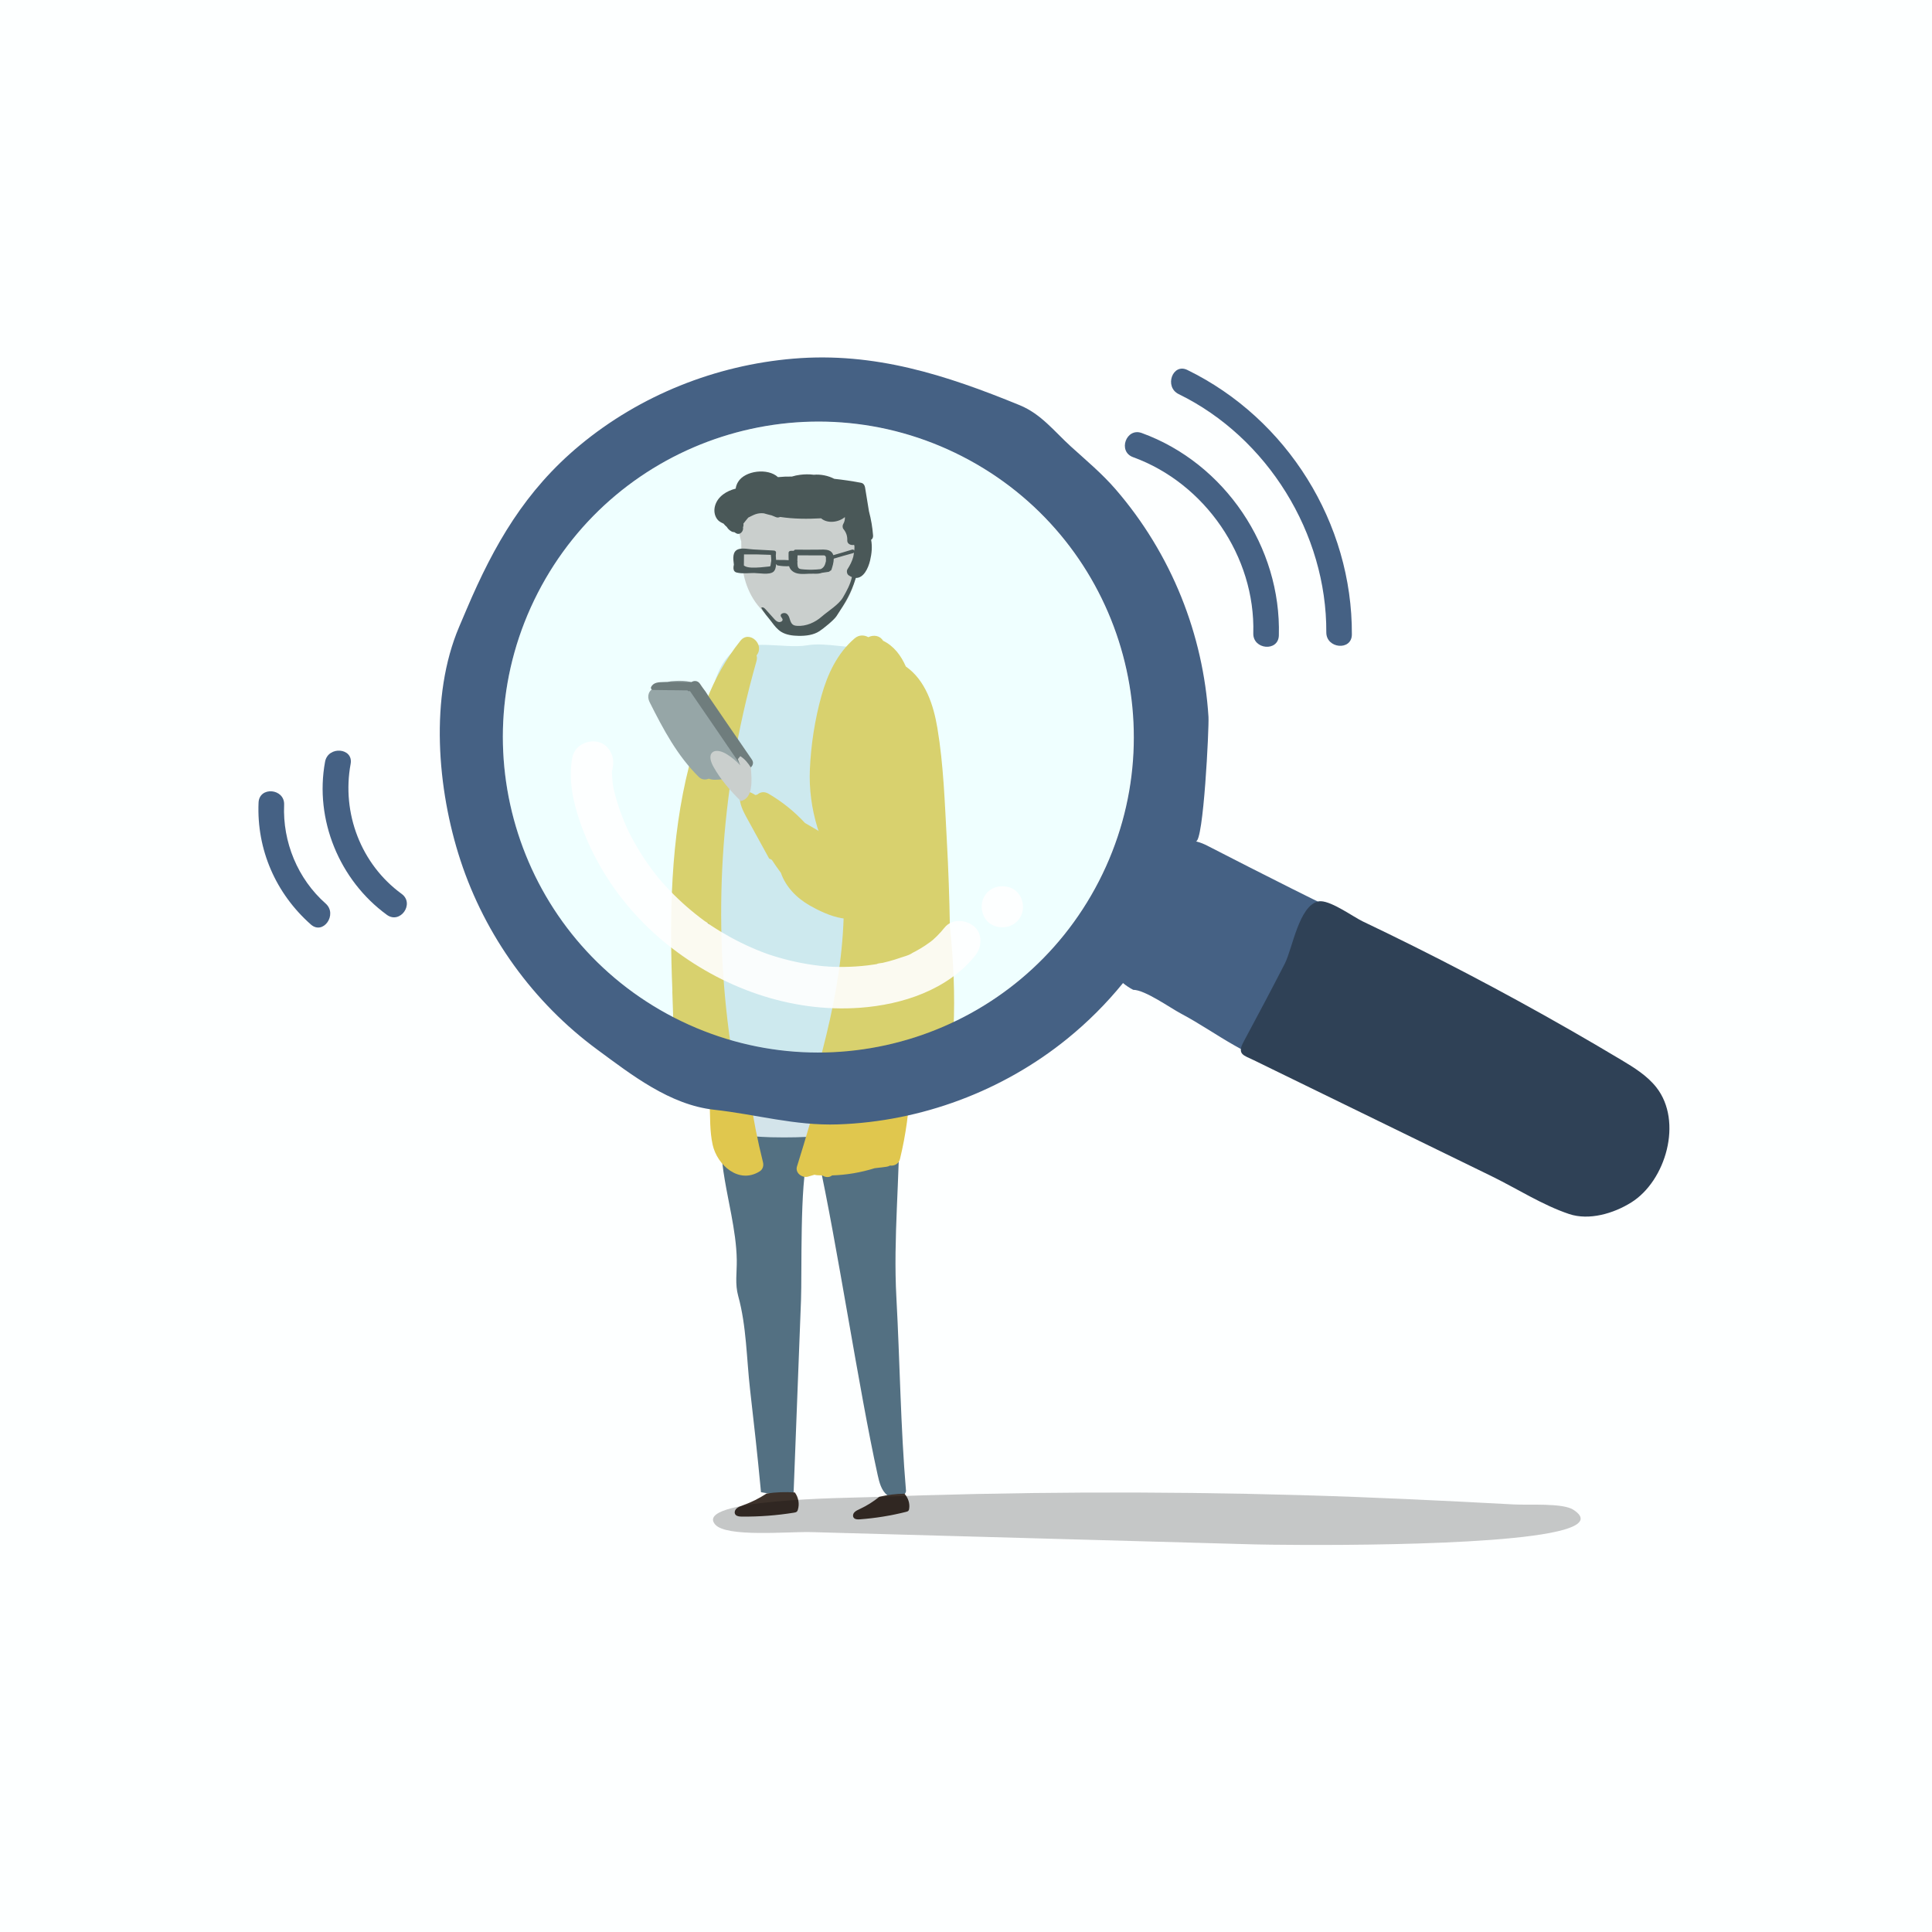 <?xml version="1.0" encoding="utf-8"?>
<!-- Generator: Adobe Illustrator 27.5.0, SVG Export Plug-In . SVG Version: 6.00 Build 0)  -->
<svg version="1.1" xmlns="http://www.w3.org/2000/svg" xmlns:xlink="http://www.w3.org/1999/xlink" x="0px" y="0px"
	 viewBox="0 0 1122 1122" style="enable-background:new 0 0 1122 1122;" xml:space="preserve">
<g id="Background">
	<rect style="fill:#FDFFFF;" width="1122" height="1122"/>
</g>
<g id="object">
	<g>
		<g>
			<path id="XMLID_821_" style="fill:#537082;" d="M520.566,753.418c-1.888-34.497,2.077-69.681,1.731-104.392
				c1.242-12.032-0.771-24.287-5.887-35.599c-0.318-0.702-0.662-1.421-1.294-1.958c-1.962-1.669-5.318-0.782-7.921,0.105
				c-24.964,8.505-54.45,6.502-77.211-5.505c-4.496,5.66-5.786,12.603-6.896,19.311c-1.793,10.845-3.758,21.668-4.239,32.56
				l-0.005,0.062l0.002,0c-0.102,2.339-0.16,4.68-0.105,7.027c0.313,13.577,3.485,26.955,5.963,40.338
				c1.617,8.73,3.038,17.52,3.174,26.364c0.111,7.239-1.118,13.855,0.842,20.942c4.826,17.453,4.838,36.467,6.879,54.298
				c2.185,19.095,4.343,38.194,6.129,57.318c0.071,0.761,0.142,1.523,0.212,2.285c1.165,0.257,18.964,3.643,18.964-0.166
				c1.427-37.12,2.854-74.24,4.281-111.359c0.6-15.62-0.766-68.391,4.026-83.273c1.975,0.163,3.949,0.327,5.924,0.49
				c10.852,49.121,23.711,135.164,34.563,184.285c0.956,4.325,2.115,8.992,5.564,11.779c3.449,2.787,9.891,2.006,10.911-2.305
				C522.986,828.492,522.621,790.971,520.566,753.418z"/>
			<path id="XMLID_820_" style="fill:#D0C5C2;" d="M488.833,421.705c0-11.634-11.128-21.065-24.854-21.065
				c-13.727,0-24.854,9.431-24.854,21.065c0,1.943,0.336,3.815,0.916,5.602c0.021,0.457,0.032,0.925,0.024,1.414
				c-0.072,4.197,0.137,8.422,1.038,12.563c1.753,8.056,6.327,15.549,14.982,20.132c2.883,1.526,6.193,2.689,9.639,2.666
				c4.634-0.03,8.885-2.202,12.105-4.897c10.635-8.903,11.552-22.284,10.801-34.913
				C488.751,423.428,488.833,422.575,488.833,421.705z"/>
			<path id="XMLID_819_" style="fill:#3D322B;" d="M461.609,866.74c-5.472-0.391-10.998-0.185-16.414,0.614
				c-4.175,2.758-8.749,5.039-13.574,6.771c-1.401,0.503-2.876,0.99-3.911,1.968c-1.034,0.978-1.453,2.622-0.487,3.654
				c0.845,0.901,2.339,0.998,3.66,1.011c10.114,0.095,20.237-0.669,30.188-2.278c0.596-0.096,1.231-0.213,1.661-0.592
				c0.344-0.303,0.506-0.73,0.632-1.145C464.381,873.387,463.727,869.662,461.609,866.74z"/>
			<path id="XMLID_818_" style="fill:#3D322B;" d="M525.244,867.461c-4.931,0.062-9.84,0.664-14.582,1.789
				c-3.404,2.787-7.221,5.178-11.326,7.094c-1.192,0.556-2.452,1.104-3.261,2.059c-0.809,0.955-0.99,2.461-0.007,3.312
				c0.86,0.744,2.205,0.719,3.385,0.63c9.04-0.678,17.989-2.127,26.684-4.319c0.521-0.131,1.074-0.284,1.414-0.656
				c0.272-0.297,0.366-0.693,0.43-1.075C528.497,873.211,527.477,869.92,525.244,867.461z"/>
			<path id="XMLID_817_" style="fill:#D3E4EA;" d="M523.313,634.112c-0.084-23.756-0.169-47.513-0.253-71.269
				c-0.071-20.017-4.631-41.256-7.601-61.026c-1.634-10.879-3.56-14.661-8.496-24.363c-0.703-1.382-0.822-2.314-7.358-4.418
				c-1.42-0.457-4.793-2.374-6.533-2.08c-8.535,1.442-17.223-1.792-25.758-0.35c-9.032,1.526-24.179-3.045-31.218,3.13
				c-9.513,8.345-10.174,28.171-11.686,41.141c-2.04,17.496-6.883,35.242-7.738,52.844c-0.751,15.448-1.158,30.912-1.442,46.377
				c-0.148,8.063-3.09,36.094,4.152,41.487c4.235,3.154,15.573,4.441,27.239,4.829c0.42,0.014,0.839,0.028,1.259,0.04
				c0.112,0.003,0.224,0.005,0.336,0.008c4.752,0.125,9.499,0.11,13.801,0.016c6.351-0.138,11.725-0.443,14.64-0.71
				c13.608-1.241,27.049-4.014,40.38-7.079c2.369-0.545,4.983-1.273,6.278-3.439C524.244,647.695,523.319,635.953,523.313,634.112z"
				/>
			<path id="XMLID_813_" style="fill:#333333;" d="M495.025,424.768c-0.26-3.393-0.817-6.666-1.681-9.953
				c-0.005-0.019-0.014-0.035-0.02-0.053c-0.556-3.343-1.102-6.688-1.642-10.033c-0.148-0.916-0.691-1.738-1.664-1.924
				c-3.716-0.712-7.442-1.252-11.188-1.66c-2.515-1.332-5.723-1.961-8.526-1.693c-2.014-0.274-4.094-0.193-5.828,0.035
				c-1.046,0.138-2.202,0.364-3.302,0.715c-1.941-0.034-3.878,0.048-5.82,0.239c-4.161-3.9-13.787-2.77-16.643,2.019
				c-0.582,0.976-0.885,1.9-0.976,2.777c-3.778,0.941-7.464,3.211-8.601,7.101c-0.562,1.922-0.323,4.013,0.868,5.643
				c0.669,0.915,1.659,1.408,2.662,1.856c0.388,0.5,0.864,0.967,1.378,1.403c0.428,0.741,1.072,1.386,1.99,1.887
				c0.376,0.205,0.745,0.277,1.09,0.248c0.262,0.159,0.513,0.311,0.737,0.448c1.675,1.025,3.277-0.902,2.913-2.488l-0.001-0.004
				c0.213-0.458,0.28-0.99,0.158-1.49c0.709-0.837,1.366-1.799,2.035-2.523c0.783-0.383,1.551-0.796,2.389-1.16
				c0.083-0.036,0.165-0.064,0.247-0.097c0.126-0.037,0.243-0.082,0.347-0.136c1.238-0.433,2.419-0.514,3.584-0.375
				c0.113,0.035,0.23,0.072,0.339,0.104c0.933,0.276,1.877,0.519,2.832,0.735c0.585,0.222,1.174,0.47,1.773,0.731
				c0.603,0.263,1.235,0.189,1.772-0.077c5.592,0.856,11.423,0.889,17.098,0.572c2.594,2.293,7.292,1.712,9.884-0.482
				c0.017-0.014,0.028-0.03,0.044-0.044c0.067,0.97-0.152,2.003-0.717,2.941c-0.335,0.557-0.324,1.546,0.102,2.062
				c1.158,1.4,1.685,2.945,1.603,4.761c-0.066,1.455,1.547,2.115,2.715,1.855c0.372-0.083,0.331,1.133,0.191,2.381
				c-0.144-0.315-0.475-0.546-0.932-0.408c-2.586,0.778-5.18,1.595-7.796,2.31c-0.255-0.859-0.798-1.567-1.79-1.956
				c-1.42-0.558-3.27-0.345-4.755-0.342c-3.053,0.007-6.109,0.048-9.162,0.001c-0.4-0.006-0.65,0.204-0.755,0.469
				c-0.432,0.009-0.865,0.005-1.298,0.015c-0.486,0.012-0.894,0.349-0.897,0.782c-0.006,1.043-0.021,2.083,0.029,3.125
				c-0.562-0.035-1.121-0.077-1.647-0.089c-1.196-0.026-2.391-0.038-3.587-0.023c-0.03-0.594-0.078-1.171-0.125-1.69
				c0.029-0.475,0.089-0.945,0.099-1.425c0.009-0.427-0.404-0.79-0.867-0.79h-0.205c-0.053-0.009-0.1-0.03-0.156-0.033
				c-2.738-0.131-5.474-0.288-8.211-0.437c-1.906-0.104-4.463-0.702-6.262-0.093c-2.594,0.878-2.211,3.936-1.887,6.432
				c-0.244,1.083-0.293,2.117,0.247,2.761c0.429,0.512,1.065,0.576,1.687,0.684c2.018,0.349,4.42,0.044,6.477,0.051
				c2.01,0.006,6.401,0.894,8.079-0.524c0.773-0.653,1.054-1.869,1.13-3.186c0.04,0.001,0.081,0.007,0.121,0.009
				c0.044,0.257,0.219,0.485,0.58,0.552c1.559,0.287,3.131,0.376,4.711,0.3c0.362,1.23,1.243,2.289,2.859,2.853
				c2.143,0.749,5.04,0.17,7.316,0.274c1.287,0.059,2.506,0.024,3.586-0.381c0.924-0.107,1.846-0.234,2.765-0.395
				c0.229-0.04,0.41-0.2,0.523-0.391c0.271-0.052,0.518-0.216,0.614-0.508c0.394-1.191,0.959-2.981,0.963-4.598
				c2.666-0.818,5.37-1.561,8.055-2.305c0.179-0.05,0.298-0.143,0.392-0.251c-0.119,0.846-0.254,1.573-0.297,1.738
				c-0.505,1.925-1.375,3.577-2.436,5.238c-0.435,0.68-0.239,2.007,0.451,2.486c0.488,0.339,0.955,0.594,1.403,0.778
				c-0.637,2.973-2.16,5.8-3.74,8.512c-1.75,3.003-6.182,5.646-8.895,8.018c-2.713,2.373-6.42,4.056-10.219,3.81
				c-0.497-0.032-1.004-0.1-1.439-0.317c-0.93-0.463-1.301-1.465-1.575-2.38c-0.274-0.915-0.597-1.918-1.488-2.438
				c-0.892-0.519-2.462-0.038-2.347,0.903c0.074,0.608,0.791,1.057,0.796,1.669c0.006,0.702-0.994,1.127-1.755,0.934
				c-0.761-0.193-1.305-0.772-1.798-1.321c-1.186-1.318-2.371-2.636-3.557-3.955c-0.503-0.56-1.073-1.017-1.798-0.708
				c0.963,2.08,2.908,4.069,4.313,5.959c1.154,1.552,2.352,3.144,4.082,4.194c2.065,1.252,4.663,1.589,7.164,1.633
				c3.04,0.052,6.24-0.331,8.686-1.934c1.752-1.147,6.05-4.609,7.148-6.277c3.692-5.605,6.04-9.472,7.999-15.727
				c0.022-0.07,0.043-0.14,0.064-0.21c3.218,0.072,5.153-3.925,5.962-7.338c0.663-2.8,0.958-5.836,0.413-8.56
				C494.735,426.255,495.093,425.651,495.025,424.768z M452.25,437.294c-0.055,0.134-0.124,0.257-0.197,0.377
				c-2.596,0.287-5.312,0.618-7.896,0.493c-1.29-0.062-2.296-0.311-3.021-0.864c0.001-0.014,0.008-0.023,0.009-0.037
				c0.015-1.527,0.029-3.053,0.044-4.58c1.713-0.005,3.426-0.01,5.138-0.015c2.023,0.061,4.046,0.119,6.069,0.19
				c0.083,0.754,0.178,1.621,0.174,2.455C452.491,435.973,452.372,436.633,452.25,437.294z M475.309,435.737
				c-0.347,1.443-0.811,2.481-2.153,3.075c-2.289,0.26-4.597,0.331-6.906,0.137c-1.922-0.161-2.58-0.159-2.754-1.953
				c-0.029-0.302-0.042-0.612-0.053-0.924c0.107-0.229,0.102-0.503-0.011-0.729c0.001-0.765,0.038-1.534,0.095-2.286
				c3.757-0.012,7.511,0.021,11.267,0.037c0.273,0.182,0.458,0.406,0.564,0.674c0.005,0.55,0.011,1.099,0.016,1.649
				C475.352,435.524,475.336,435.623,475.309,435.737z"/>
			<path id="XMLID_812_" style="fill:#E0C74E;" d="M527.066,587.9c-0.202-11.935-0.616-23.867-1.27-35.788
				c-0.854-15.57-1.361-31.567-3.936-46.965c-1.623-9.707-4.983-20.008-13.167-25.72c-2.04-4.633-4.998-8.556-9.49-10.741
				c-1.38-2.249-4.05-2.544-6.164-1.488c-1.666-0.947-3.877-1.072-5.686,0.478c-7.268,6.225-11.329,14.935-13.865,24.004
				c-2.755,9.853-4.38,20.479-4.822,30.688c-0.711,16.404,4.45,32.762,13.911,46.085c0.088,1.917,0.163,3.834,0.211,5.752
				c0.896,35.519-9.549,69.707-19.954,103.273c-1.169,3.77,3.17,6.858,6.512,5.821c1.23-0.382,2.467-0.73,3.702-1.087
				c0.447,0.138,0.919,0.245,1.443,0.277c1.021,0.063,2.042,0.106,3.063,0.136c1.719,1.166,3.995,1.369,5.661-0.009
				c8.391-0.269,16.699-1.675,24.705-4.177l6.766-0.82c0.759-0.092,1.515-0.344,2.196-0.723c2.403,0.312,5.077-0.931,5.779-3.818
				C529.543,644.79,530.125,616.263,527.066,587.9z"/>
			<path id="XMLID_811_" style="fill:#E0C74E;" d="M439.707,468.672c-12.18,15.226-18.358,33.432-21.43,52.307
				c-7.687,30.165-8.236,62.281-6.957,93.589c-0.018,0.204-0.027,0.413-0.019,0.632l0.87,25.68
				c0.268,7.915-0.01,16.097,1.685,23.873c2.579,11.831,15.235,23.174,27.361,15.488c1.816-1.151,2.382-3.293,1.884-5.277
				c-12.66-50.47-14.84-103.468-6.369-154.811c2.391-14.489,5.637-28.819,9.657-42.941c0.259-0.909,0.245-1.713,0.04-2.404
				C450.064,470.25,443.368,464.096,439.707,468.672z"/>
			<path id="XMLID_810_" style="fill:#909294;" d="M437.936,509.772c-2.487-4.074-5.407-7.738-8.34-11.484
				c-2.615-3.339-2.885-7.882-6.46-10.512c-3.513-2.584-8.042-2.603-12.204-2.22c-0.783,0.072-1.484,0.348-2.065,0.762
				c-0.396,0.193-0.761,0.441-1.075,0.74c-1.263,0.278-2.54,0.697-3.833,1.215c-2.588,1.039-3.353,3.587-2.142,5.996
				c5.64,11.209,11.508,22.376,20.564,31.255c1.203,1.18,2.776,1.25,4.113,0.687c0.75,0.284,1.575,0.449,2.5,0.449
				c2.354,0.002,4.779-0.446,7.098-0.833c2.385-0.398,4.596-0.841,5.831-3.166C444.113,518.54,440.011,513.17,437.936,509.772z"/>
			<path id="XMLID_809_" style="fill:#606060;" d="M444.479,518.243c-7.272-10.513-14.448-21.093-21.668-31.641
				c-0.954-1.394-2.545-1.358-3.634-0.626c-3.79-0.173-7.581-0.214-11.374-0.073c-2.046,0.076-4.291,0.011-5.332,2.047
				c-0.314,0.615,0.179,1.246,0.82,1.255c4.781,0.065,9.562,0.125,14.343,0.188c0.212,0.371,0.65,0.423,1.01,0.257
				c7.158,10.463,14.36,20.898,21.466,31.397C441.986,523.817,446.38,520.991,444.479,518.243z"/>
			<path id="XMLID_808_" style="fill:#E0C74E;" d="M484.085,555.599c-5.662-3.873-11.477-7.525-17.448-10.897
				c-4.404-4.766-9.502-8.875-15.182-12.207c-1.826-1.071-3.519-0.703-4.708,0.341c-0.279,0.043-0.554,0.106-0.819,0.203
				c-0.888-0.589-1.776-1.051-2.615-1.287c-0.004,0.002-0.007,0.004-0.01,0.006c-0.557,0.265-1.099,0.546-1.624,0.872
				c-0.075,0.047-0.431,0.291-0.701,0.473c-0.266,0.219-0.802,0.641-0.799,0.638c-0.238,0.203-0.473,0.409-0.708,0.615
				c-0.069,2.139,1.184,5.087,2.501,7.484l3.52,6.409c0.127,0.281,0.269,0.562,0.445,0.843c0.049,0.079,0.099,0.159,0.149,0.238
				l5.603,10.203c0.373,0.138,0.75,0.323,1.129,0.553c1.205,1.836,2.454,3.648,3.763,5.397c1.985,5.709,6.405,10.407,12.015,13.606
				c7.155,4.08,20.212,10.003,25.48,0.332C499.211,569.99,491.466,560.648,484.085,555.599z"/>
			<path id="XMLID_755_" style="fill:#E0C74E;" d="M507.588,493.253c-1.066-2.048-3.672-2.831-5.73-2.116
				c-1.63-0.054-3.403,0.284-5.325,1.132c-10.986,4.847-13.489,18.717-15.829,29.13c-3.316,14.758-5.499,29.936-3.164,45.013
				c0.271,1.753,1.309,2.878,2.586,3.426c-0.089,1.671-0.111,3.347-0.072,5.035c0.064,2.77,2.062,4,4.166,3.927
				c0.797,0.367,1.531,0.542,2.209,0.561c0.868,0.718,1.987,1.114,3.258,0.962c13.618-1.638,12.633-19.2,14.802-29.26
				c1.427-6.62,3.426-13.001,5.832-19.325c2.258-5.935,4.594-12.001,4.953-18.404C515.635,506.905,513.041,497.443,507.588,493.253z
				"/>
			<path id="XMLID_754_" style="fill:#D0C5C2;" d="M439.853,535.55c0.423-0.096,0.842-0.243,1.253-0.462
				c1.85-0.988,2.606-2.898,2.945-4.859c0.491-2.835,0.198-5.758,0.011-8.645c-1.155-1.874-2.513-3.568-4.41-4.76
				c-0.342,0.412-0.683,0.824-1.024,1.236l1.012,2.615c-1.611-1.768-3.48-3.326-5.517-4.599c-1.978-1.236-4.712-2.154-6.185-0.758
				c-1.453,1.378-0.584,3.952,0.508,5.914C431.39,526.519,435.419,531.186,439.853,535.55z"/>
		</g>
		<g>
			<defs>
				<ellipse id="SVGID_1_" cx="471.782" cy="435.931" rx="218.523" ry="195.006"/>
			</defs>
			<clipPath id="SVGID_00000083797137628617315000000006937352530693335969_">
				<use xlink:href="#SVGID_1_"  style="overflow:visible;"/>
			</clipPath>
			<g style="clip-path:url(#SVGID_00000083797137628617315000000006937352530693335969_);">
				<path id="XMLID_753_" style="fill:#537082;" d="M542.596,768.583c-2.628-48.035,2.892-97.025,2.411-145.358
					c1.729-16.754-1.074-33.818-8.198-49.569c-0.442-0.977-0.922-1.978-1.802-2.727c-2.732-2.324-7.405-1.088-11.03,0.146
					c-34.761,11.842-75.818,9.053-107.51-7.665c-6.26,7.881-8.057,17.549-9.602,26.889c-2.497,15.101-5.233,30.171-5.903,45.338
					c-0.002,0.029-0.006,0.057-0.006,0.057l0.002,0.028c-0.142,3.257-0.222,6.517-0.147,9.784
					c0.436,18.905,4.852,37.533,8.303,56.167c2.251,12.156,4.231,24.395,4.419,36.71c0.154,10.079-1.556,19.292,1.172,29.16
					c6.719,24.302,6.737,50.777,9.578,75.606c3.043,26.589,6.047,53.182,8.535,79.811c0.099,1.06,0.197,2.121,0.295,3.181
					c1.623,0.358,26.406,5.073,26.406-0.231c1.987-51.686,3.974-103.373,5.962-155.059c0.836-21.75-1.066-95.23,5.605-115.952
					c2.75,0.227,5.499,0.455,8.249,0.682c15.111,68.397,33.015,188.206,48.127,256.603c1.331,6.023,2.945,12.52,7.748,16.401
					c4.803,3.881,13.773,2.794,15.192-3.209C545.966,873.118,545.458,820.873,542.596,768.583z"/>
				<path id="XMLID_752_" style="fill:#D0C5C2;" d="M498.41,306.698c0-16.2-15.494-29.332-34.608-29.332
					c-19.113,0-34.608,13.133-34.608,29.332c0,2.705,0.467,5.313,1.276,7.8c0.03,0.636,0.045,1.288,0.033,1.969
					c-0.1,5.843,0.191,11.727,1.445,17.492c2.441,11.217,8.81,21.651,20.862,28.032c4.014,2.125,8.624,3.744,13.421,3.712
					c6.452-0.042,12.372-3.066,16.855-6.819c14.808-12.397,16.085-31.029,15.04-48.613
					C498.296,309.097,498.41,307.909,498.41,306.698z"/>
				<path id="XMLID_751_" style="fill:#3D322B;" d="M460.503,926.376c-7.619-0.545-15.314-0.257-22.855,0.855
					c-5.813,3.84-12.182,7.017-18.901,9.427c-1.951,0.7-4.005,1.378-5.445,2.74c-1.44,1.362-2.023,3.651-0.677,5.087
					c1.176,1.255,3.256,1.39,5.096,1.407c14.083,0.132,28.179-0.932,42.035-3.171c0.831-0.134,1.714-0.297,2.313-0.824
					c0.48-0.422,0.704-1.016,0.88-1.595C464.363,935.632,463.452,930.445,460.503,926.376z"/>
				<path id="XMLID_750_" style="fill:#3D322B;" d="M549.11,927.379c-6.866,0.086-13.702,0.925-20.304,2.491
					c-4.74,3.881-10.054,7.21-15.77,9.878c-1.66,0.775-3.414,1.538-4.541,2.868c-1.126,1.329-1.379,3.426-0.009,4.612
					c1.197,1.036,3.07,1,4.714,0.877c12.588-0.944,25.049-2.961,37.156-6.014c0.726-0.183,1.495-0.395,1.969-0.913
					c0.379-0.414,0.51-0.964,0.599-1.496C553.639,935.385,552.219,930.804,549.11,927.379z"/>
				<path id="XMLID_749_" style="fill:#D3E4EA;" d="M546.42,602.459c-0.117-33.079-0.235-66.158-0.353-99.237
					c-0.099-27.873-6.448-57.446-10.583-84.974c-2.276-15.148-4.958-20.415-11.83-33.923c-0.979-1.925-1.144-3.222-10.245-6.151
					c-1.978-0.637-6.674-3.305-9.097-2.896c-11.885,2.008-23.981-2.495-35.866-0.487c-12.576,2.124-33.668-4.239-43.469,4.359
					c-13.246,11.62-14.166,39.226-16.272,57.285c-2.841,24.361-9.584,49.072-10.775,73.582c-1.045,21.51-1.612,43.043-2.008,64.577
					c-0.207,11.227-4.303,50.258,5.781,57.768c5.897,4.392,21.684,6.183,37.928,6.724c0.585,0.019,1.168,0.039,1.754,0.055
					c0.156,0.004,0.311,0.007,0.467,0.011c6.616,0.174,13.226,0.153,19.217,0.022c8.844-0.193,16.326-0.618,20.385-0.988
					c18.948-1.729,37.664-5.589,56.227-9.857c3.298-0.758,6.938-1.773,8.742-4.789C547.717,621.372,546.429,605.023,546.42,602.459z
					"/>
				<path id="XMLID_741_" style="fill:#333333;" d="M507.032,310.962c-0.362-4.724-1.137-9.282-2.34-13.859
					c-0.007-0.026-0.02-0.048-0.028-0.074c-0.774-4.655-1.534-9.312-2.286-13.971c-0.206-1.275-0.962-2.42-2.317-2.679
					c-5.174-0.991-10.362-1.743-15.579-2.311c-3.502-1.855-7.969-2.731-11.872-2.358c-2.804-0.382-5.701-0.269-8.115,0.049
					c-1.456,0.192-3.066,0.507-4.597,0.995c-2.703-0.047-5.399,0.067-8.104,0.333c-5.794-5.43-19.197-3.857-23.174,2.811
					c-0.81,1.358-1.233,2.646-1.359,3.866c-5.26,1.311-10.393,4.471-11.976,9.887c-0.782,2.676-0.45,5.588,1.209,7.858
					c0.931,1.274,2.31,1.96,3.706,2.584c0.54,0.696,1.203,1.347,1.919,1.954c0.596,1.031,1.493,1.93,2.771,2.628
					c0.523,0.286,1.038,0.386,1.518,0.345c0.364,0.222,0.714,0.433,1.027,0.624c2.332,1.428,4.563-1.255,4.057-3.465l-0.001-0.005
					c0.296-0.638,0.391-1.379,0.219-2.075c0.988-1.166,1.903-2.505,2.834-3.514c1.091-0.533,2.16-1.108,3.327-1.616
					c0.116-0.05,0.23-0.089,0.345-0.135c0.176-0.052,0.338-0.114,0.484-0.19c1.723-0.602,3.369-0.716,4.99-0.522
					c0.157,0.048,0.32,0.1,0.471,0.145c1.299,0.384,2.614,0.723,3.944,1.024c0.815,0.309,1.635,0.654,2.469,1.018
					c0.839,0.366,1.719,0.263,2.467-0.107c7.786,1.192,15.906,1.238,23.808,0.796c3.611,3.192,10.154,2.383,13.762-0.672
					c0.023-0.02,0.039-0.042,0.062-0.062c0.093,1.351-0.212,2.789-0.998,4.096c-0.467,0.776-0.452,2.153,0.142,2.871
					c1.613,1.95,2.346,4.101,2.232,6.63c-0.092,2.026,2.154,2.945,3.781,2.583c0.518-0.115,0.461,1.578,0.267,3.315
					c-0.2-0.439-0.661-0.76-1.298-0.569c-3.601,1.083-7.214,2.221-10.856,3.217c-0.356-1.196-1.111-2.182-2.493-2.724
					c-1.978-0.777-4.554-0.48-6.621-0.475c-4.252,0.01-8.507,0.066-12.758,0.001c-0.556-0.008-0.905,0.284-1.051,0.654
					c-0.602,0.013-1.205,0.007-1.807,0.021c-0.677,0.016-1.245,0.485-1.249,1.089c-0.008,1.453-0.029,2.901,0.04,4.352
					c-0.783-0.049-1.56-0.108-2.293-0.123c-1.666-0.036-3.329-0.053-4.995-0.032c-0.041-0.828-0.109-1.631-0.174-2.353
					c0.041-0.662,0.124-1.316,0.137-1.984c0.012-0.595-0.563-1.1-1.207-1.1h-0.285c-0.074-0.013-0.139-0.042-0.218-0.046
					c-3.812-0.182-7.622-0.401-11.433-0.609c-2.654-0.145-6.214-0.978-8.719-0.129c-3.612,1.223-3.079,5.481-2.628,8.957
					c-0.34,1.509-0.408,2.948,0.344,3.845c0.597,0.712,1.484,0.802,2.35,0.953c2.81,0.487,6.155,0.062,9.019,0.071
					c2.799,0.008,8.912,1.244,11.25-0.73c1.076-0.909,1.468-2.602,1.573-4.436c0.055,0.001,0.113,0.01,0.169,0.013
					c0.062,0.357,0.304,0.676,0.808,0.768c2.171,0.399,4.36,0.523,6.559,0.418c0.504,1.712,1.73,3.187,3.981,3.973
					c2.984,1.043,7.018,0.237,10.187,0.382c1.792,0.082,3.489,0.034,4.993-0.531c1.287-0.149,2.571-0.326,3.851-0.55
					c0.319-0.056,0.57-0.279,0.728-0.544c0.378-0.072,0.721-0.301,0.856-0.707c0.549-1.659,1.335-4.15,1.341-6.402
					c3.713-1.139,7.477-2.173,11.216-3.209c0.249-0.069,0.415-0.2,0.545-0.349c-0.165,1.178-0.353,2.191-0.413,2.42
					c-0.703,2.681-1.914,4.981-3.392,7.294c-0.605,0.947-0.333,2.794,0.628,3.462c0.679,0.472,1.33,0.827,1.953,1.083
					c-0.887,4.139-3.008,8.076-5.208,11.852c-2.436,4.181-8.607,7.861-12.386,11.165c-3.778,3.304-8.939,5.648-14.229,5.306
					c-0.692-0.045-1.398-0.14-2.003-0.441c-1.295-0.645-1.811-2.04-2.194-3.314c-0.382-1.274-0.831-2.671-2.073-3.394
					c-1.242-0.723-3.428-0.053-3.268,1.257c0.103,0.846,1.101,1.472,1.108,2.323c0.008,0.978-1.384,1.569-2.444,1.3
					c-1.06-0.269-1.816-1.075-2.504-1.84c-1.651-1.836-3.302-3.671-4.953-5.508c-0.701-0.779-1.494-1.416-2.503-0.986
					c1.34,2.896,4.049,5.666,6.005,8.297c1.607,2.161,3.274,4.378,5.683,5.839c2.876,1.744,6.493,2.213,9.976,2.273
					c4.233,0.073,8.689-0.461,12.095-2.692c2.439-1.598,8.424-6.418,9.954-8.741c5.14-7.804,8.41-13.189,11.138-21.898
					c0.03-0.097,0.059-0.195,0.089-0.292c4.481,0.101,7.175-5.465,8.301-10.218c0.924-3.899,1.333-8.126,0.575-11.92
					C506.628,313.034,507.126,312.192,507.032,310.962z M447.472,328.405c-0.077,0.187-0.173,0.359-0.274,0.525
					c-3.615,0.399-7.396,0.86-10.994,0.686c-1.796-0.087-3.197-0.433-4.207-1.203c0.001-0.019,0.012-0.032,0.012-0.051
					c0.021-2.126,0.041-4.251,0.062-6.377c2.385-0.007,4.77-0.014,7.155-0.021c2.817,0.084,5.634,0.165,8.45,0.264
					c0.116,1.05,0.247,2.257,0.242,3.418C447.806,326.565,447.641,327.485,447.472,328.405z M479.579,326.236
					c-0.483,2.01-1.129,3.454-2.997,4.282c-3.187,0.362-6.401,0.46-9.616,0.19c-2.676-0.225-3.592-0.221-3.835-2.719
					c-0.041-0.42-0.058-0.853-0.074-1.286c0.15-0.319,0.142-0.701-0.016-1.015c0.002-1.065,0.052-2.135,0.132-3.184
					c5.231-0.016,10.459,0.029,15.689,0.052c0.38,0.254,0.638,0.565,0.785,0.939c0.007,0.766,0.015,1.531,0.022,2.296
					C479.639,325.94,479.617,326.078,479.579,326.236z"/>
				<path id="XMLID_740_" style="fill:#E0C74E;" d="M551.647,538.112c-0.281-16.619-0.858-33.233-1.768-49.832
					c-1.189-21.68-1.896-43.955-5.48-65.395c-2.26-13.517-6.938-27.86-18.333-35.814c-2.841-6.451-6.959-11.914-13.214-14.957
					c-1.922-3.132-5.639-3.542-8.582-2.072c-2.32-1.318-5.398-1.493-7.918,0.665c-10.121,8.668-15.775,20.796-19.306,33.423
					c-3.836,13.719-6.099,28.516-6.715,42.731c-0.99,22.841,6.196,45.619,19.37,64.17c0.122,2.669,0.226,5.338,0.294,8.009
					c1.247,49.458-13.297,97.061-27.784,143.8c-1.627,5.25,4.413,9.549,9.068,8.105c1.713-0.532,3.435-1.016,5.155-1.514
					c0.623,0.192,1.279,0.341,2.009,0.386c1.422,0.088,2.844,0.148,4.265,0.189c2.393,1.624,5.563,1.906,7.882-0.013
					c11.684-0.375,23.252-2.332,34.4-5.816l9.421-1.142c1.057-0.128,2.11-0.478,3.057-1.007c3.346,0.435,7.069-1.297,8.047-5.317
					C555.096,617.328,555.906,577.605,551.647,538.112z"/>
				<path id="XMLID_739_" style="fill:#E0C74E;" d="M430.006,372.097c-16.959,21.201-25.563,46.551-29.84,72.833
					c-10.703,42.002-11.468,86.721-9.688,130.315c-0.024,0.284-0.037,0.575-0.027,0.88l1.211,35.758
					c0.373,11.021-0.014,22.414,2.346,33.242c3.59,16.474,21.213,32.269,38.098,21.566c2.529-1.603,3.317-4.584,2.624-7.348
					c-17.628-70.276-20.664-144.072-8.868-215.562c3.329-20.175,7.849-40.128,13.447-59.793c0.36-1.266,0.341-2.385,0.055-3.348
					C444.427,374.294,435.103,365.725,430.006,372.097z"/>
				<path id="XMLID_738_" style="fill:#909294;" d="M427.54,429.325c-3.463-5.673-7.528-10.774-11.613-15.991
					c-3.641-4.649-4.018-10.975-8.995-14.638c-4.891-3.599-11.198-3.625-16.992-3.091c-1.091,0.101-2.066,0.484-2.875,1.061
					c-0.552,0.268-1.06,0.614-1.497,1.03c-1.759,0.388-3.537,0.97-5.336,1.692c-3.604,1.447-4.669,4.995-2.982,8.348
					c7.853,15.608,16.025,31.157,28.634,43.52c1.675,1.642,3.865,1.74,5.728,0.957c1.044,0.396,2.193,0.624,3.481,0.625
					c3.278,0.003,6.654-0.621,9.883-1.16c3.321-0.555,6.4-1.172,8.119-4.408C436.141,441.534,430.429,434.057,427.54,429.325z"/>
				<path id="XMLID_737_" style="fill:#606060;" d="M436.651,441.12c-10.126-14.638-20.118-29.371-30.171-44.058
					c-1.329-1.941-3.544-1.891-5.06-0.872c-5.277-0.241-10.556-0.298-15.837-0.102c-2.849,0.106-5.975,0.016-7.424,2.85
					c-0.438,0.856,0.249,1.736,1.142,1.748c6.657,0.091,13.314,0.173,19.972,0.262c0.295,0.516,0.905,0.588,1.406,0.358
					c9.967,14.569,19.995,29.099,29.89,43.718C433.179,448.882,439.297,444.946,436.651,441.12z"/>
				<path id="XMLID_736_" style="fill:#E0C74E;" d="M491.798,493.136c-7.884-5.393-15.98-10.478-24.296-15.173
					c-6.132-6.637-13.231-12.358-21.14-16.997c-2.543-1.491-4.9-0.979-6.556,0.475c-0.388,0.06-0.771,0.147-1.141,0.283
					c-1.236-0.82-2.472-1.463-3.641-1.792c-0.005,0.002-0.01,0.006-0.015,0.008c-0.776,0.37-1.531,0.76-2.261,1.214
					c-0.104,0.065-0.6,0.404-0.976,0.658c-0.37,0.304-1.117,0.892-1.112,0.888c-0.331,0.282-0.658,0.57-0.985,0.857
					c-0.096,2.978,1.648,7.083,3.482,10.421l4.901,8.924c0.177,0.391,0.374,0.782,0.62,1.174c0.069,0.11,0.138,0.222,0.207,0.332
					l7.802,14.207c0.519,0.192,1.044,0.449,1.572,0.77c1.678,2.557,3.417,5.08,5.239,7.515c2.764,7.949,8.919,14.491,16.73,18.945
					c9.963,5.681,28.144,13.928,35.479,0.462C512.861,513.174,502.076,500.166,491.798,493.136z"/>
				<path id="XMLID_735_" style="fill:#E0C74E;" d="M524.525,406.323c-1.484-2.852-5.114-3.941-7.978-2.947
					c-2.27-0.076-4.739,0.395-7.414,1.576c-15.296,6.749-18.782,26.062-22.04,40.561c-4.618,20.549-7.656,41.684-4.406,62.678
					c0.378,2.441,1.822,4.007,3.601,4.77c-0.123,2.326-0.154,4.661-0.1,7.011c0.089,3.857,2.872,5.569,5.801,5.468
					c1.109,0.511,2.132,0.755,3.076,0.781c1.209,1,2.766,1.552,4.536,1.339c18.963-2.281,17.591-26.735,20.61-40.742
					c1.987-9.217,4.77-18.104,8.121-26.909c3.145-8.264,6.396-16.711,6.896-25.627C535.73,425.333,532.117,412.157,524.525,406.323z
					"/>
				<path id="XMLID_734_" style="fill:#D0C5C2;" d="M430.209,465.218c0.589-0.134,1.172-0.338,1.744-0.644
					c2.577-1.376,3.629-4.035,4.101-6.766c0.683-3.948,0.275-8.018,0.015-12.037c-1.609-2.61-3.499-4.968-6.141-6.628
					c-0.475,0.573-0.951,1.147-1.426,1.72l1.41,3.641c-2.243-2.461-4.846-4.632-7.682-6.404c-2.754-1.721-6.562-2.999-8.612-1.055
					c-2.023,1.919-0.813,5.503,0.707,8.235C418.425,452.644,424.035,459.142,430.209,465.218z"/>
			</g>
		</g>
		<defs>
			<filter id="Adobe_OpacityMaskFilter" filterUnits="userSpaceOnUse" x="414.075" y="866.765" width="503.891" height="30.461">
				<feFlood  style="flood-color:white;flood-opacity:1" result="back"/>
				<feBlend  in="SourceGraphic" in2="back" mode="normal"/>
			</filter>
		</defs>
		
			<mask maskUnits="userSpaceOnUse" x="414.075" y="866.765" width="503.891" height="30.461" id="XMLID_00000090987497238135101190000001887317077927162779_">
			<g style="filter:url(#Adobe_OpacityMaskFilter);">
				<defs>
					
						<filter id="Adobe_OpacityMaskFilter_00000075869231197312316970000007495423644350199976_" filterUnits="userSpaceOnUse" x="414.075" y="866.765" width="503.891" height="30.461">
						<feFlood  style="flood-color:white;flood-opacity:1" result="back"/>
						<feBlend  in="SourceGraphic" in2="back" mode="normal"/>
					</filter>
				</defs>
				
					<mask maskUnits="userSpaceOnUse" x="414.075" y="866.765" width="503.891" height="30.461" id="XMLID_00000090987497238135101190000001887317077927162779_">
					<g style="filter:url(#Adobe_OpacityMaskFilter_00000075869231197312316970000007495423644350199976_);">
					</g>
				</mask>
				
					<linearGradient id="XMLID_00000000942598060467043090000004283622897187850384_" gradientUnits="userSpaceOnUse" x1="1105.277" y1="2414.149" x2="1182.8" y2="2414.149" gradientTransform="matrix(6.497 0.03 -0.281 3.195 -6088.64 -6865.862)">
					<stop  offset="0" style="stop-color:#FFFFFF"/>
					<stop  offset="1" style="stop-color:#000000"/>
				</linearGradient>
				
					<path id="XMLID_2979_" style="mask:url(#XMLID_00000090987497238135101190000001887317077927162779_);fill:url(#XMLID_00000000942598060467043090000004283622897187850384_);" d="
					M908.066,888.409c10.084-2.879,13.353-6.671,5.62-11.649c-6.218-4.003-25.775-2.594-34.573-3.067
					c-41.18-2.214-82.42-4.226-123.86-5.404c-83.347-2.37-167.208-1.976-250.828,1.189c-12.412,0.47-101.969,0.991-89.086,15.878
					c6.55,7.568,42.542,4.032,55.634,4.396c28.617,0.794,57.233,1.589,85.849,2.383c58.875,1.634,120.548,3.347,171.718,4.766
					C741.268,897.252,870.915,899.017,908.066,888.409z"/>
			</g>
		</mask>
		
			<linearGradient id="XMLID_00000079459462260907054270000013657973044553345957_" gradientUnits="userSpaceOnUse" x1="1105.277" y1="2414.149" x2="1182.8" y2="2414.149" gradientTransform="matrix(6.497 0.03 -0.281 3.195 -6088.64 -6865.862)">
			<stop  offset="0" style="stop-color:#000000"/>
			<stop  offset="1" style="stop-color:#000000"/>
		</linearGradient>
		<path id="XMLID_733_" style="opacity:0.22;fill:url(#XMLID_00000079459462260907054270000013657973044553345957_);" d="
			M908.066,888.409c10.084-2.879,13.353-6.671,5.62-11.649c-6.218-4.003-25.775-2.594-34.573-3.067
			c-41.18-2.214-82.42-4.226-123.86-5.404c-83.347-2.37-167.208-1.976-250.828,1.189c-12.412,0.47-101.969,0.991-89.086,15.878
			c6.55,7.568,42.542,4.032,55.634,4.396c28.617,0.794,57.233,1.589,85.849,2.383c58.875,1.634,120.548,3.347,171.718,4.766
			C741.268,897.252,870.915,899.017,908.066,888.409z"/>
		<g>
			<g>
				<g>
					<path style="fill:#456184;" d="M888.068,588.911c-14.82-10.431-31.203-18.055-47.304-26.227
						c-14.029-7.121-26.677-15.737-41.21-22.579c-33.086-15.578-66.358-32.514-98.465-49c-2.156-1.107-4.384-1.936-6.642-2.518
						c4.471,1.153,7.75-66.191,7.372-72.229c-1.495-23.855-6.848-47.447-15.774-69.619c-9.152-22.735-22.051-43.939-38.073-62.487
						c-8-9.261-17.052-16.774-25.992-24.891c-9.691-8.799-17.297-18.935-29.84-24.071c-42.874-17.554-84.253-30.954-131.34-27.018
						c-45.216,3.78-89.047,21.249-124.01,50.253c-31.764,26.35-49.837,57.802-65.719,95.103c-1.47,3.452-2.94,6.905-4.41,10.357
						c-17.265,40.55-12.789,94.409,0.77,135.695c14.364,43.739,42.304,82.523,79.387,109.83
						c20.039,14.757,42.224,32.138,67.879,34.958c24.437,2.686,46.961,9.374,72.019,8.511
						c48.316-1.663,95.606-19.314,133.149-49.781c11.85-9.616,22.699-20.459,32.323-32.303c1.789,1.496,3.761,2.823,5.917,3.93
						c6.815,0,21.443,10.473,27.696,13.782c10.575,5.595,20.56,12.523,30.981,18.439c25.9,14.706,53.43,25.338,79.597,38.773
						c12.005,6.164,24.01,12.328,36.015,18.491c3.394,1.743,6.942,3.331,10.24,5.251c12.418,7.228,25.736,8.297,40.211,8.482
						c4.728,0.06,9.624-0.114,13.891-2.15c3.93-1.875,6.978-5.163,9.872-8.417c6.78-7.625,13.532-16.01,15.226-26.071
						c1.837-10.912-2.737-22.124-9.763-30.672C905.095,602.243,896.924,595.145,888.068,588.911z M638.204,511.712
						C591.997,601.709,481.581,637.207,391.585,591s-125.495-156.623-79.288-246.62s156.623-125.495,246.62-79.288
						C648.913,311.3,684.411,421.715,638.204,511.712z"/>
					
						<ellipse transform="matrix(0.707 -0.707 0.707 0.707 -163.477 461.425)" style="opacity:0.18;fill:#B4FFFF;" cx="475.25" cy="428.046" rx="183.177" ry="183.177"/>
				</g>
				<g id="XMLID_322_">
					<g id="XMLID_653_" style="opacity:0.9;">
						<path id="XMLID_654_" style="fill:#FFFFFF;" d="M548.579,538.67c-1.421,1.761-2.918,3.453-4.53,5.043
							c-0.773,0.762-1.581,1.482-2.378,2.216c-0.544,0.405-1.068,0.838-1.613,1.242c-1.803,1.338-3.677,2.583-5.607,3.731
							c-0.969,0.576-1.951,1.131-2.946,1.661c-0.499,0.266-1.001,0.526-1.505,0.781c-0.096,0.048-0.2,0.108-0.305,0.173
							c0.009-0.007,0.015-0.011,0.024-0.018c-0.011,0.008-0.023,0.016-0.034,0.024c-0.177,0.109-0.358,0.234-0.52,0.35
							c-1.65,1.003-4.084,1.565-5.795,2.174c-2.434,0.866-4.906,1.625-7.404,2.289c-1.114,0.296-2.233,0.572-3.356,0.83
							c-0.628,0.144-2.892,0.253-3.362,0.701c-0.417,0.069-0.834,0.14-1.252,0.205c-1.279,0.2-2.562,0.378-3.846,0.535
							c-4.635,0.569-9.303,0.867-13.973,0.926c-2.121,0.027-4.242,0.003-6.361-0.07c-1.059-0.037-2.116-0.086-3.174-0.147
							c-0.228-0.013-0.682,0.011-0.96,0.029c0.122-0.01,0.293-0.023,0.537-0.043c1.906-0.156-0.732-0.066-1.212-0.11
							c-8.823-0.818-17.565-2.481-26.085-4.91c-2.037-0.581-4.062-1.204-6.072-1.87c-0.35-0.116-0.699-0.235-1.048-0.353
							c-1.115-0.448-2.265-0.827-3.384-1.263c-4.202-1.639-8.33-3.466-12.372-5.465c-3.928-1.942-7.774-4.051-11.527-6.315
							c-1.934-1.167-3.843-2.374-5.726-3.622c-0.235-0.156-0.469-0.313-0.703-0.471c0.02,0.025,0.039,0.046,0.06,0.072
							c-0.023-0.029-0.054-0.057-0.079-0.085c-0.201-0.135-0.401-0.27-0.603-0.404c-0.354-0.236-0.523-0.431-0.545-0.523
							c-0.589-0.384-1.227-0.739-1.689-1.078c-7.171-5.262-13.903-11.127-20.079-17.527c-1.473-1.526-2.915-3.082-4.324-4.668
							c-0.665-0.748-1.316-1.507-1.968-2.266c-0.38-0.474-0.768-0.942-1.147-1.416c-2.807-3.516-5.456-7.157-7.932-10.913
							c-2.765-4.195-5.309-8.536-7.615-13c-0.546-1.058-1.078-2.123-1.597-3.194c-0.2-0.413-0.821-2.033-0.196-0.399
							c0.678,1.773-0.168-0.394-0.336-0.772c-1.078-2.421-2.086-4.873-3.02-7.353c-1.853-4.917-3.473-9.955-4.623-15.086
							c-0.015-0.068-0.042-0.185-0.073-0.322c-0.068-0.391-0.265-1.409-0.295-1.618c-0.22-1.507-0.385-3.024-0.472-4.544
							c-0.018-0.311-0.173-1.935-0.196-3.154c0.016-0.097,0.059-0.386,0.148-0.992c0.133-0.904,0.259-1.803,0.424-2.703
							c1.137-6.19-2.809-13.188-9.338-14.251c-6.316-1.028-13.032,2.701-14.251,9.338c-2.249,12.25,0.226,24.556,4.138,36.203
							c3.227,9.608,7.533,18.943,12.607,27.713c9.831,16.992,23.16,32.263,38.463,44.539
							c31.307,25.113,71.575,39.689,111.933,36.729c24.675-1.81,50.813-10.41,66.833-30.273c3.945-4.891,4.486-12.656-0.716-17.022
							C560.869,533.982,552.809,533.426,548.579,538.67z M355.52,447.284c0.022-0.01-0.127,1.087-0.161,1.366
							C355.345,447.924,355.38,447.346,355.52,447.284z"/>
					</g>
					<g id="XMLID_323_">
						<path id="XMLID_652_" style="fill:#456184;" d="M412.089,536.924c-0.756-0.923-1.206-1.105-1.167-0.94
							c0.445,0.29,0.857,0.597,1.147,0.927C412.076,536.915,412.082,536.919,412.089,536.924z"/>
					</g>
				</g>
				<g id="XMLID_308_" style="opacity:0.9;">
					<path id="XMLID_309_" style="fill:#FFFFFF;" d="M587.608,515.887c-5.939-2.721-13.132-0.793-16.216,5.213
						c-2.878,5.605-0.706,13.504,5.213,16.216c5.939,2.721,13.132,0.793,16.216-5.213
						C595.699,526.498,593.528,518.599,587.608,515.887z"/>
				</g>
				<path id="XMLID_307_" style="fill:#456184;" d="M663.047,251.466c-8.999-3.269-14.071,10.739-5.036,14.021
					c41.809,15.186,71.09,57.709,69.834,102.282c-0.269,9.538,14.572,10.88,14.843,1.262
					C744.132,317.784,711.336,269.005,663.047,251.466z"/>
				<path id="XMLID_9_" style="fill:#456184;" d="M689.55,214.855c-8.59-4.194-13.584,9.847-5.036,14.021
					c51.565,25.178,86.039,81.019,85.732,138.344c-0.051,9.518,14.791,10.879,14.843,1.262
					C785.436,303.883,747.549,243.174,689.55,214.855z"/>
				<path id="XMLID_8_" style="fill:#456184;" d="M188.781,442.375c-6.217,33.642,8.34,68.839,35.878,88.907
					c7.749,5.647,16.33-6.526,8.579-12.175c-23.615-17.209-34.899-46.872-29.613-75.47
					C205.363,434.222,190.512,433.005,188.781,442.375z"/>
				<path id="XMLID_7_" style="fill:#456184;" d="M150.158,466.116c-1.168,27.264,9.99,52.766,30.375,70.784
					c7.171,6.339,15.694-5.887,8.579-12.175c-16.245-14.359-25.035-35.768-24.111-57.347
					C165.409,457.833,150.569,456.502,150.158,466.116z"/>
			</g>
			<path style="fill:#2F4156;" d="M767.051,523.378c-0.526-0.015-1.019,0.023-1.471,0.122c-11.252,2.471-15.018,27.518-19.44,36.129
				c-7.828,15.238-15.851,30.375-23.967,45.461c-3.917,7.281,0.081,7.749,5.806,10.538c4.365,2.126,8.728,4.257,13.091,6.386
				c12.687,6.188,25.373,12.377,38.06,18.565c28.981,14.137,57.962,28.273,86.942,42.41c14.635,7.139,29.793,16.916,45.22,22.06
				c11.5,3.834,25.645-0.21,36.081-6.747c20.076-12.576,30.037-47.03,14.591-66.766c-5.389-6.886-13.033-11.578-20.537-16.065
				c-39.182-23.431-79.254-45.374-120.098-65.768c-9.935-4.961-19.916-9.83-29.941-14.607
				C786.135,532.591,773.794,523.576,767.051,523.378z"/>
		</g>
	</g>
</g>
</svg>
